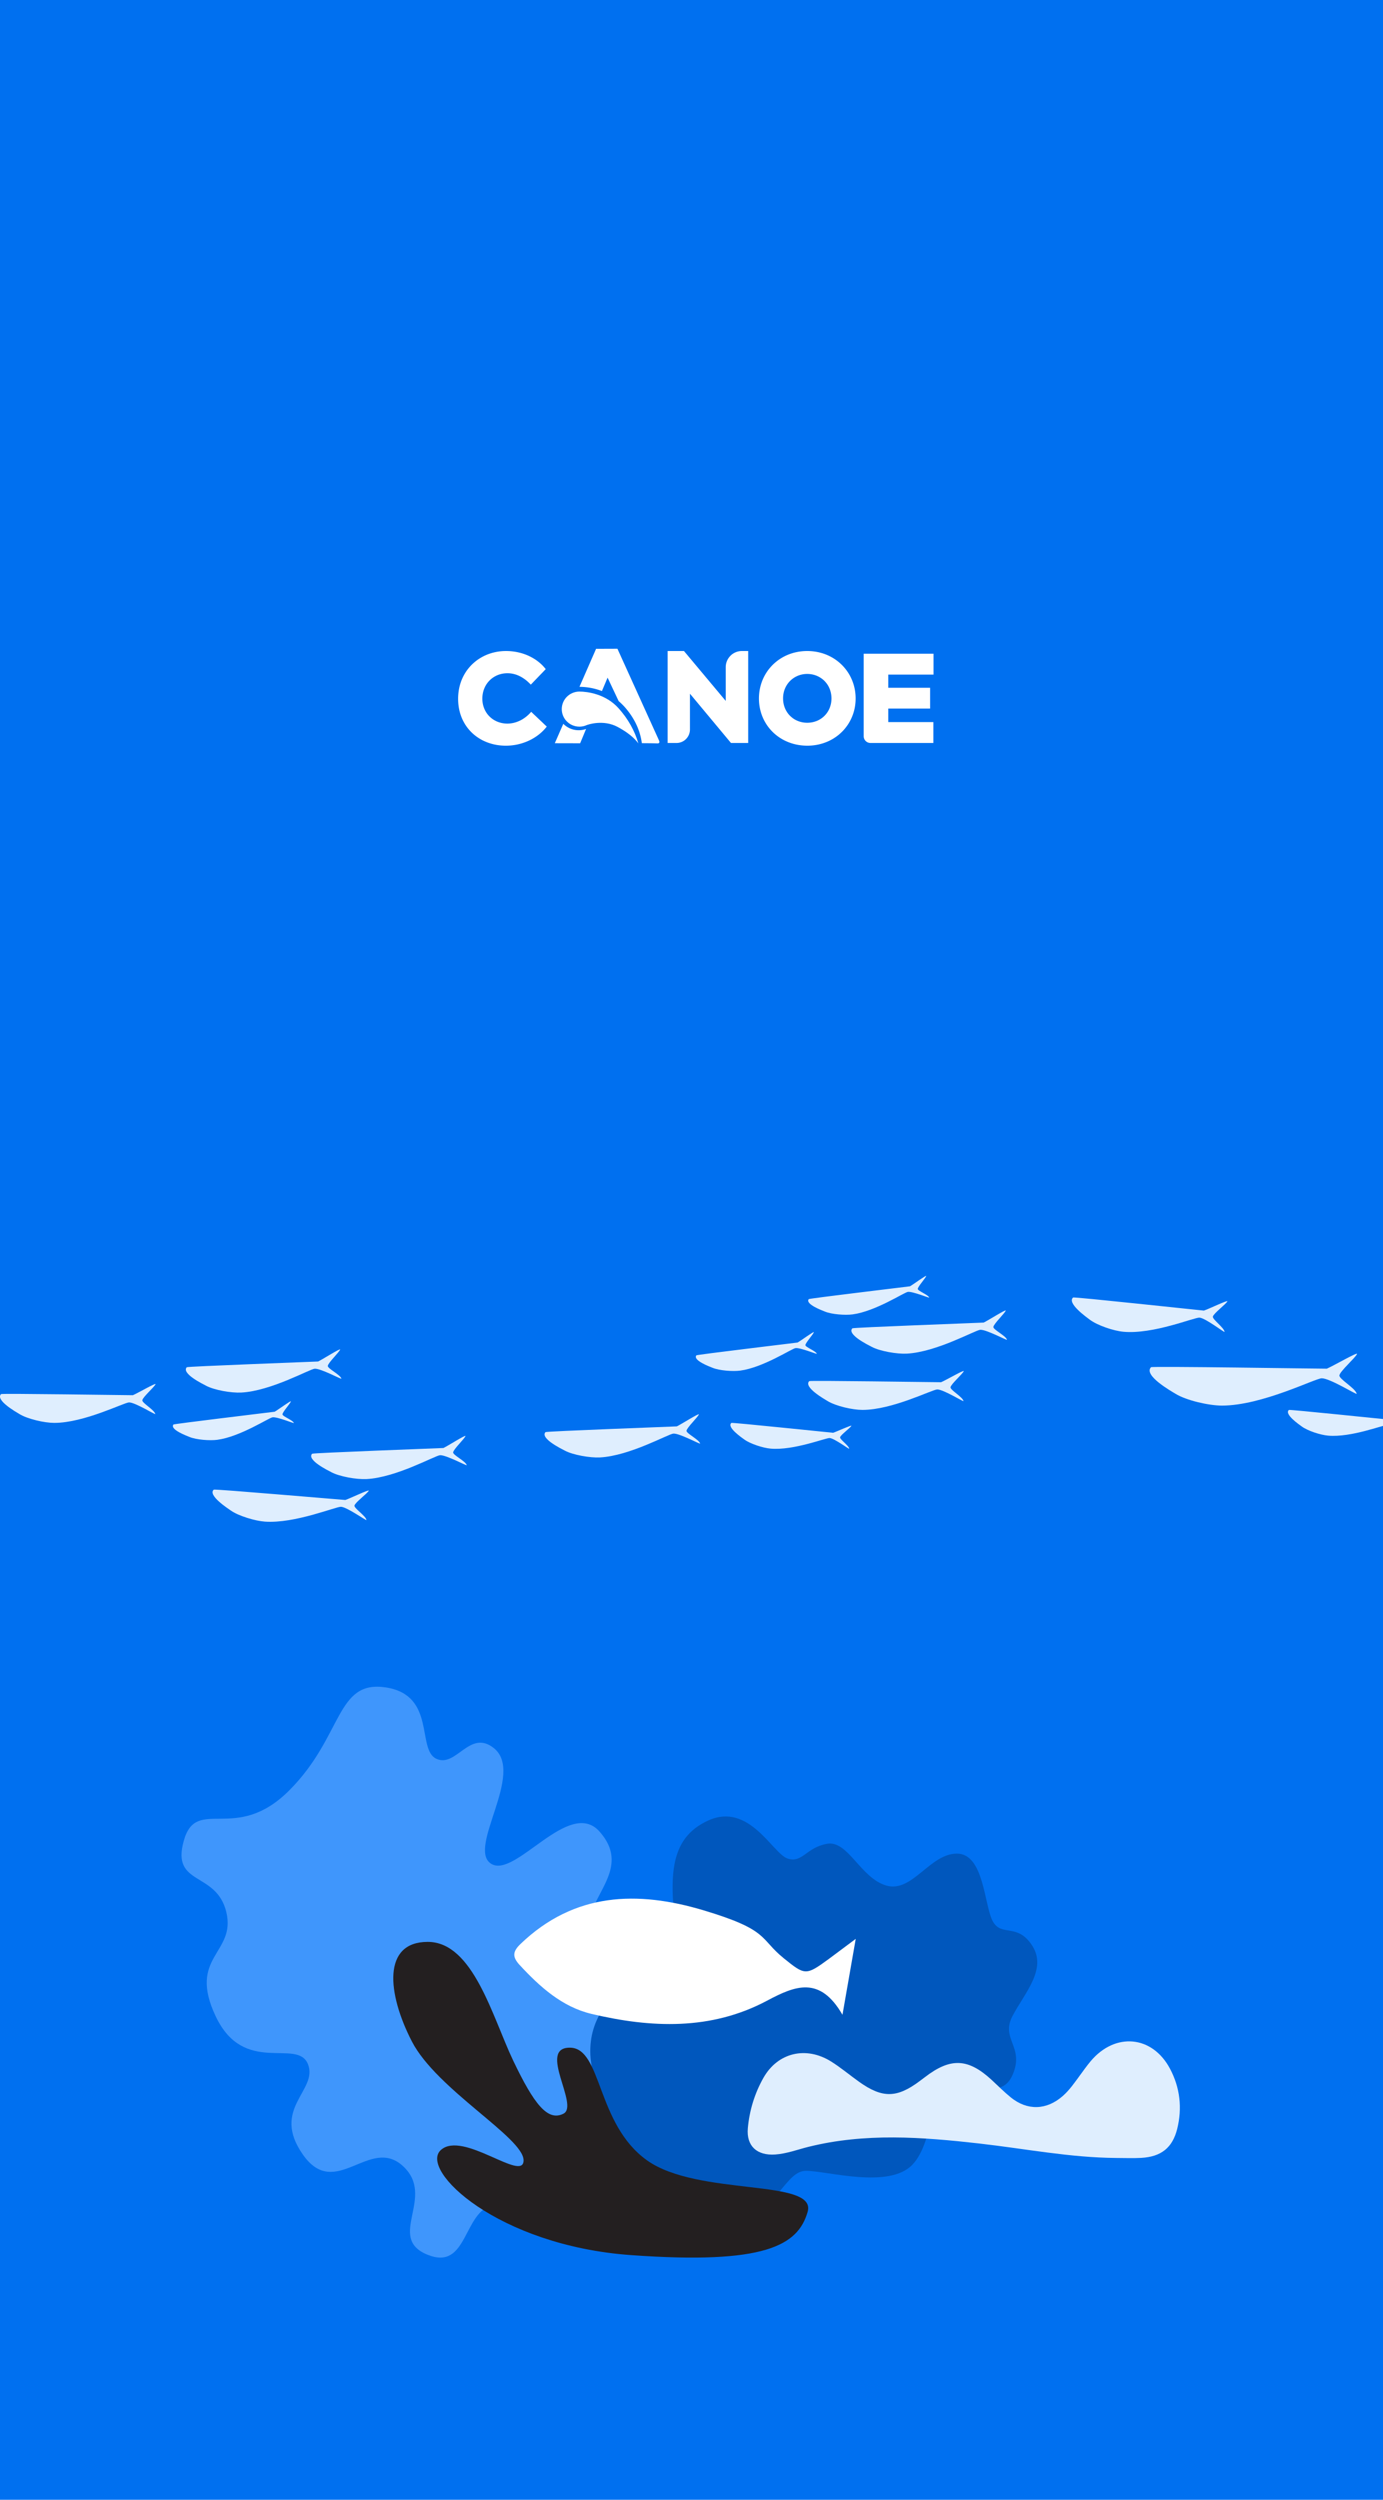 <svg xmlns="http://www.w3.org/2000/svg" xmlns:xlink="http://www.w3.org/1999/xlink" width="320" height="578" xmlns:v="https://vecta.io/nano"><g fill-rule="evenodd"><path fill="#0070f0" d="M0 0h320v578H0z"/><g fill="#fff"><path d="M186.776 150.528c6.398 0 11.202 4.871 11.202 10.973 0 6.074-4.775 10.916-11.171 10.916-6.455 0-11.202-4.814-11.202-10.916 0-6.131 4.805-10.973 11.171-10.973zm-69.709 0c3.952 0 7.293 1.722 9.208 4.189l-3.456 3.586c-1.395-1.492-3.224-2.639-5.402-2.639-3.255 0-5.811 2.467-5.811 5.881 0 3.328 2.529 5.766 5.781 5.766 2.15 0 4.126-1.09 5.52-2.724l3.602 3.413c-1.859 2.438-5.317 4.418-9.47 4.418-6.188 0-11.039-4.359-11.039-10.843 0-6.542 4.995-11.046 11.067-11.046zM142.86 150l9.602 21.16c.208.458.132.744-.367.729-1.194-.039-2.389-.043-3.585-.052-.367-2.788-1.521-5.376-3.46-7.764a14.94 14.94 0 0 0-1.901-1.955l-2.566-5.436-1.31 3.11c-2.073-.813-3.969-.974-5.195-.987l3.844-8.786 4.94-.019zm-8.952 18.844a4.96 4.96 0 0 0 1.702-.302l-1.373 3.319-5.864-.014 1.963-4.489c.911.918 2.175 1.486 3.572 1.486zM216 151.153v4.832h-10.471v3.044h9.682v4.804h-9.682v3.127h10.439v4.831h-14.562c-.864 0-1.564-.7-1.564-1.564v-19.075H216zm-57.741-.625l9.661 11.539v-7.786c0-2.072 1.669-3.752 3.729-3.752h1.469v21.264h-3.982l-9.493-11.395v8.268c0 1.727-1.391 3.127-3.107 3.127h-2.062v-21.264h3.785zm28.516 5.3c-3.066 0-5.586 2.378-5.586 5.644 0 3.296 2.489 5.644 5.586 5.644 3.184 0 5.616-2.407 5.616-5.644-.028-3.353-2.576-5.644-5.616-5.644z" fill-rule="nonzero"/><path d="M134.071 168.02c.594 0 1.152-.13 1.662-.356.244-.108 3.844-1.367 7.158.409 2.21 1.184 3.815 2.458 4.816 3.822-.855-2.956-2.379-5.663-4.575-8.122-2.952-3.307-7.202-3.869-9.061-3.869-2.259 0-4.09 1.817-4.09 4.057s1.831 4.057 4.09 4.057z"/></g><path d="M158.48 505.066c4.577 0 .858 11.372 11.442 8.529s11.728-11.656 16.591-11.656 19.166 4.264 24.601-1.421 4.291-19.9 8.582-19.9 11.728 5.686 14.589-.853-2.861-8.244 0-13.646 8.009-10.803 4.577-16.204-7.151-1.99-9.154-5.686-2.002-15.636-8.296-15.636-10.298 9.097-16.305 7.392-8.868-10.519-13.731-9.666-5.721 4.549-9.154 3.411-8.868-13.077-18.307-8.813-9.154 13.646-7.151 28.145-31.466 0-36.901 17.057 16.591 17.91 16.591 23.312-15.419 15.996-7.437 23.027c12.586 11.087 24.887-7.392 29.463-7.392z" fill="#0057bd"/><path d="M226.569 495.618c-13.231-1.499-26.431-2.49-39.553.786-2.531.632-4.987 1.574-7.628 1.758-4.256.296-6.722-1.97-6.352-6.088.368-4.099 1.575-8.041 3.604-11.632 3.31-5.858 9.865-7.405 15.659-3.785 2.271 1.419 4.326 3.161 6.509 4.715 5.342 3.802 8.725 3.752 13.962-.165l1.245-.933c5.917-4.547 9.981-4.377 15.438.646 1.458 1.342 2.853 2.759 4.39 4.01 3.862 3.145 8.315 3.001 12.074-.306 1.569-1.38 2.725-3.087 3.945-4.743.813-1.104 1.603-2.229 2.485-3.28 5.663-6.752 14.279-5.986 18.376 1.737 2.318 4.369 2.852 9.089 1.663 13.883-1.089 4.393-3.722 6.46-8.337 6.726-1.913.11-3.839.018-5.759.018-10.683-.076-21.152-2.149-31.722-3.346z" fill="#dfeefe"/><path d="M89.305 390.17c11.655 1.814 7.059 14.35 11.655 16.494s7.715-6.928 13.297-2.474c7.3 5.825-6.238 23.092-.657 26.721s18.057-15.34 25.116-7.422-1.313 14.02-2.134 20.123S142 455.322 142 458.951s-5.417 6.763-5.417 15.34 7.223 20.288 0 29.195-15.103 4.783-22.326 6.268-5.91 15.505-15.431 11.546 2.134-13.36-5.581-20.453-15.595 8.082-23.146-2.639 3.611-14.845 1.149-20.948-14.774 2.804-21.341-11.051 4.761-14.515 2.462-24.081-12.804-5.938-9.85-16.494 11.984.825 24.46-11.711 10.67-25.566 22.326-23.752z" fill="#3f96fc"/><path d="M194.931 465.858c-5.24-9.072-10.964-6.714-17.461-3.255-12.969 6.906-26.809 6.315-40.584 3.054-6.811-1.613-11.97-6.246-16.691-11.359-1.784-1.933-1.467-3.178.269-4.841 12.458-11.933 27.061-12.325 42.328-7.755s12.884 6.501 18.542 11.075c4.913 3.972 5.117 4.054 10.353.234l6.313-4.706-3.069 17.553z" fill="#fff"/><path d="M186.872 511.421c-2.233 7.783-9.89 12.23-40.838 10.006s-49.133-19.695-44.029-24.301 19.143 7.624 19.143 2.382-20.1-16.36-25.843-27.478S88.446 449 98.974 449s14.995 17.472 19.781 27.478 7.976 14.136 11.645 12.23-6.062-15.248 1.436-15.248 6.062 17.63 17.867 26.049 39.402 4.13 37.169 11.912z" fill="#231f20"/><g fill="#dfeefe"><path d="M309.913 318.003c-.147.846 3.751 2.987 4.001 4.267.083.341-6.168-3.584-8.084-3.584-1.5 0-13.835 6.315-23.087 6.315-3.053 0-8.251-1.195-10.752-2.731-.975-.599-7.501-4.267-5.667-6.144.26-.266 38.172.341 40.672.341 1.417-.597 7.168-3.925 7.001-3.413-.333.853-3.91 3.946-4.084 4.949zm-29.277-13.59c-.164.639 2.601 2.546 2.705 3.545.04.268-4.363-3.169-5.791-3.299-1.117-.102-10.71 3.903-17.6 3.274-2.274-.208-6.068-1.478-7.832-2.826-.688-.526-5.312-3.783-3.826-5.099.211-.187 28.407 2.858 30.27 3.028 1.094-.362 5.591-2.524 5.434-2.142-.303.632-3.166 2.761-3.36 3.519z"/><use xlink:href="#B"/><use xlink:href="#C"/><use xlink:href="#B" x="-129" y="3"/><use xlink:href="#D"/><use xlink:href="#D" x="26" y="-13"/><use xlink:href="#E"/><use xlink:href="#E" x="71" y="-24"/><use xlink:href="#E" x="-54" y="5"/><use xlink:href="#C" x="-187" y="3"/><use xlink:href="#D" x="-121" y="16"/><use xlink:href="#E" x="-83" y="-15"/><path d="M82.013 348.11c-.153.615 2.656 2.396 2.777 3.351.045.256-4.435-2.963-5.871-3.064-1.124-.079-10.685 3.921-17.613 3.434-2.287-.161-6.118-1.313-7.912-2.576-.7-.492-5.399-3.535-3.93-4.821.208-.182 28.57 2.259 30.443 2.391 1.092-.365 5.569-2.513 5.418-2.144-.293.611-3.13 2.699-3.312 3.429z"/></g></g><defs ><path id="B" d="M323.385 329.316c-.127.479 2.024 1.909 2.105 2.658.031.201-3.394-2.376-4.505-2.475-.869-.077-8.329 2.923-13.688 2.45-1.769-.156-4.72-1.109-6.092-2.12-.535-.394-4.133-2.837-2.977-3.823.164-.14 22.095 2.15 23.544 2.278.851-.271 4.348-1.89 4.226-1.604-.236.474-2.462 2.069-2.612 2.637z"/><path id="C" d="M219.934 320.752c-.11.634 2.813 2.24 3 3.2.063.256-4.626-2.688-6.063-2.688-1.125 0-10.376 4.736-17.315 4.736-2.29 0-6.188-.896-8.064-2.048-.731-.449-5.626-3.2-4.251-4.608.195-.2 28.629.256 30.504.256 1.063-.448 5.376-2.944 5.251-2.56-.25.64-2.932 2.959-3.063 3.712z"/><path id="D" d="M186.358 311.021c-.017.469 2.395 1.327 2.641 2 .075.178-3.833-1.463-4.936-1.314-.863.116-7.458 4.489-12.78 5.205-1.757.236-4.842-.008-6.403-.646-.609-.249-4.655-1.729-3.749-2.887.128-.164 21.988-2.769 23.426-2.963.768-.433 3.812-2.68 3.756-2.39-.124.488-1.936 2.439-1.956 2.995z"/><path id="E" d="M158.846 330.815c-.077.624 2.917 2.038 3.153 2.965.075.246-4.745-2.381-6.177-2.307-1.121.058-10.091 5.155-17.001 5.514-2.281.119-6.21-.553-8.137-1.579-.752-.4-5.768-2.829-4.471-4.273.184-.205 28.527-1.232 30.394-1.33 1.035-.492 5.202-3.149 5.098-2.768-.216.637-2.768 3.037-2.859 3.778z"/></defs></svg>